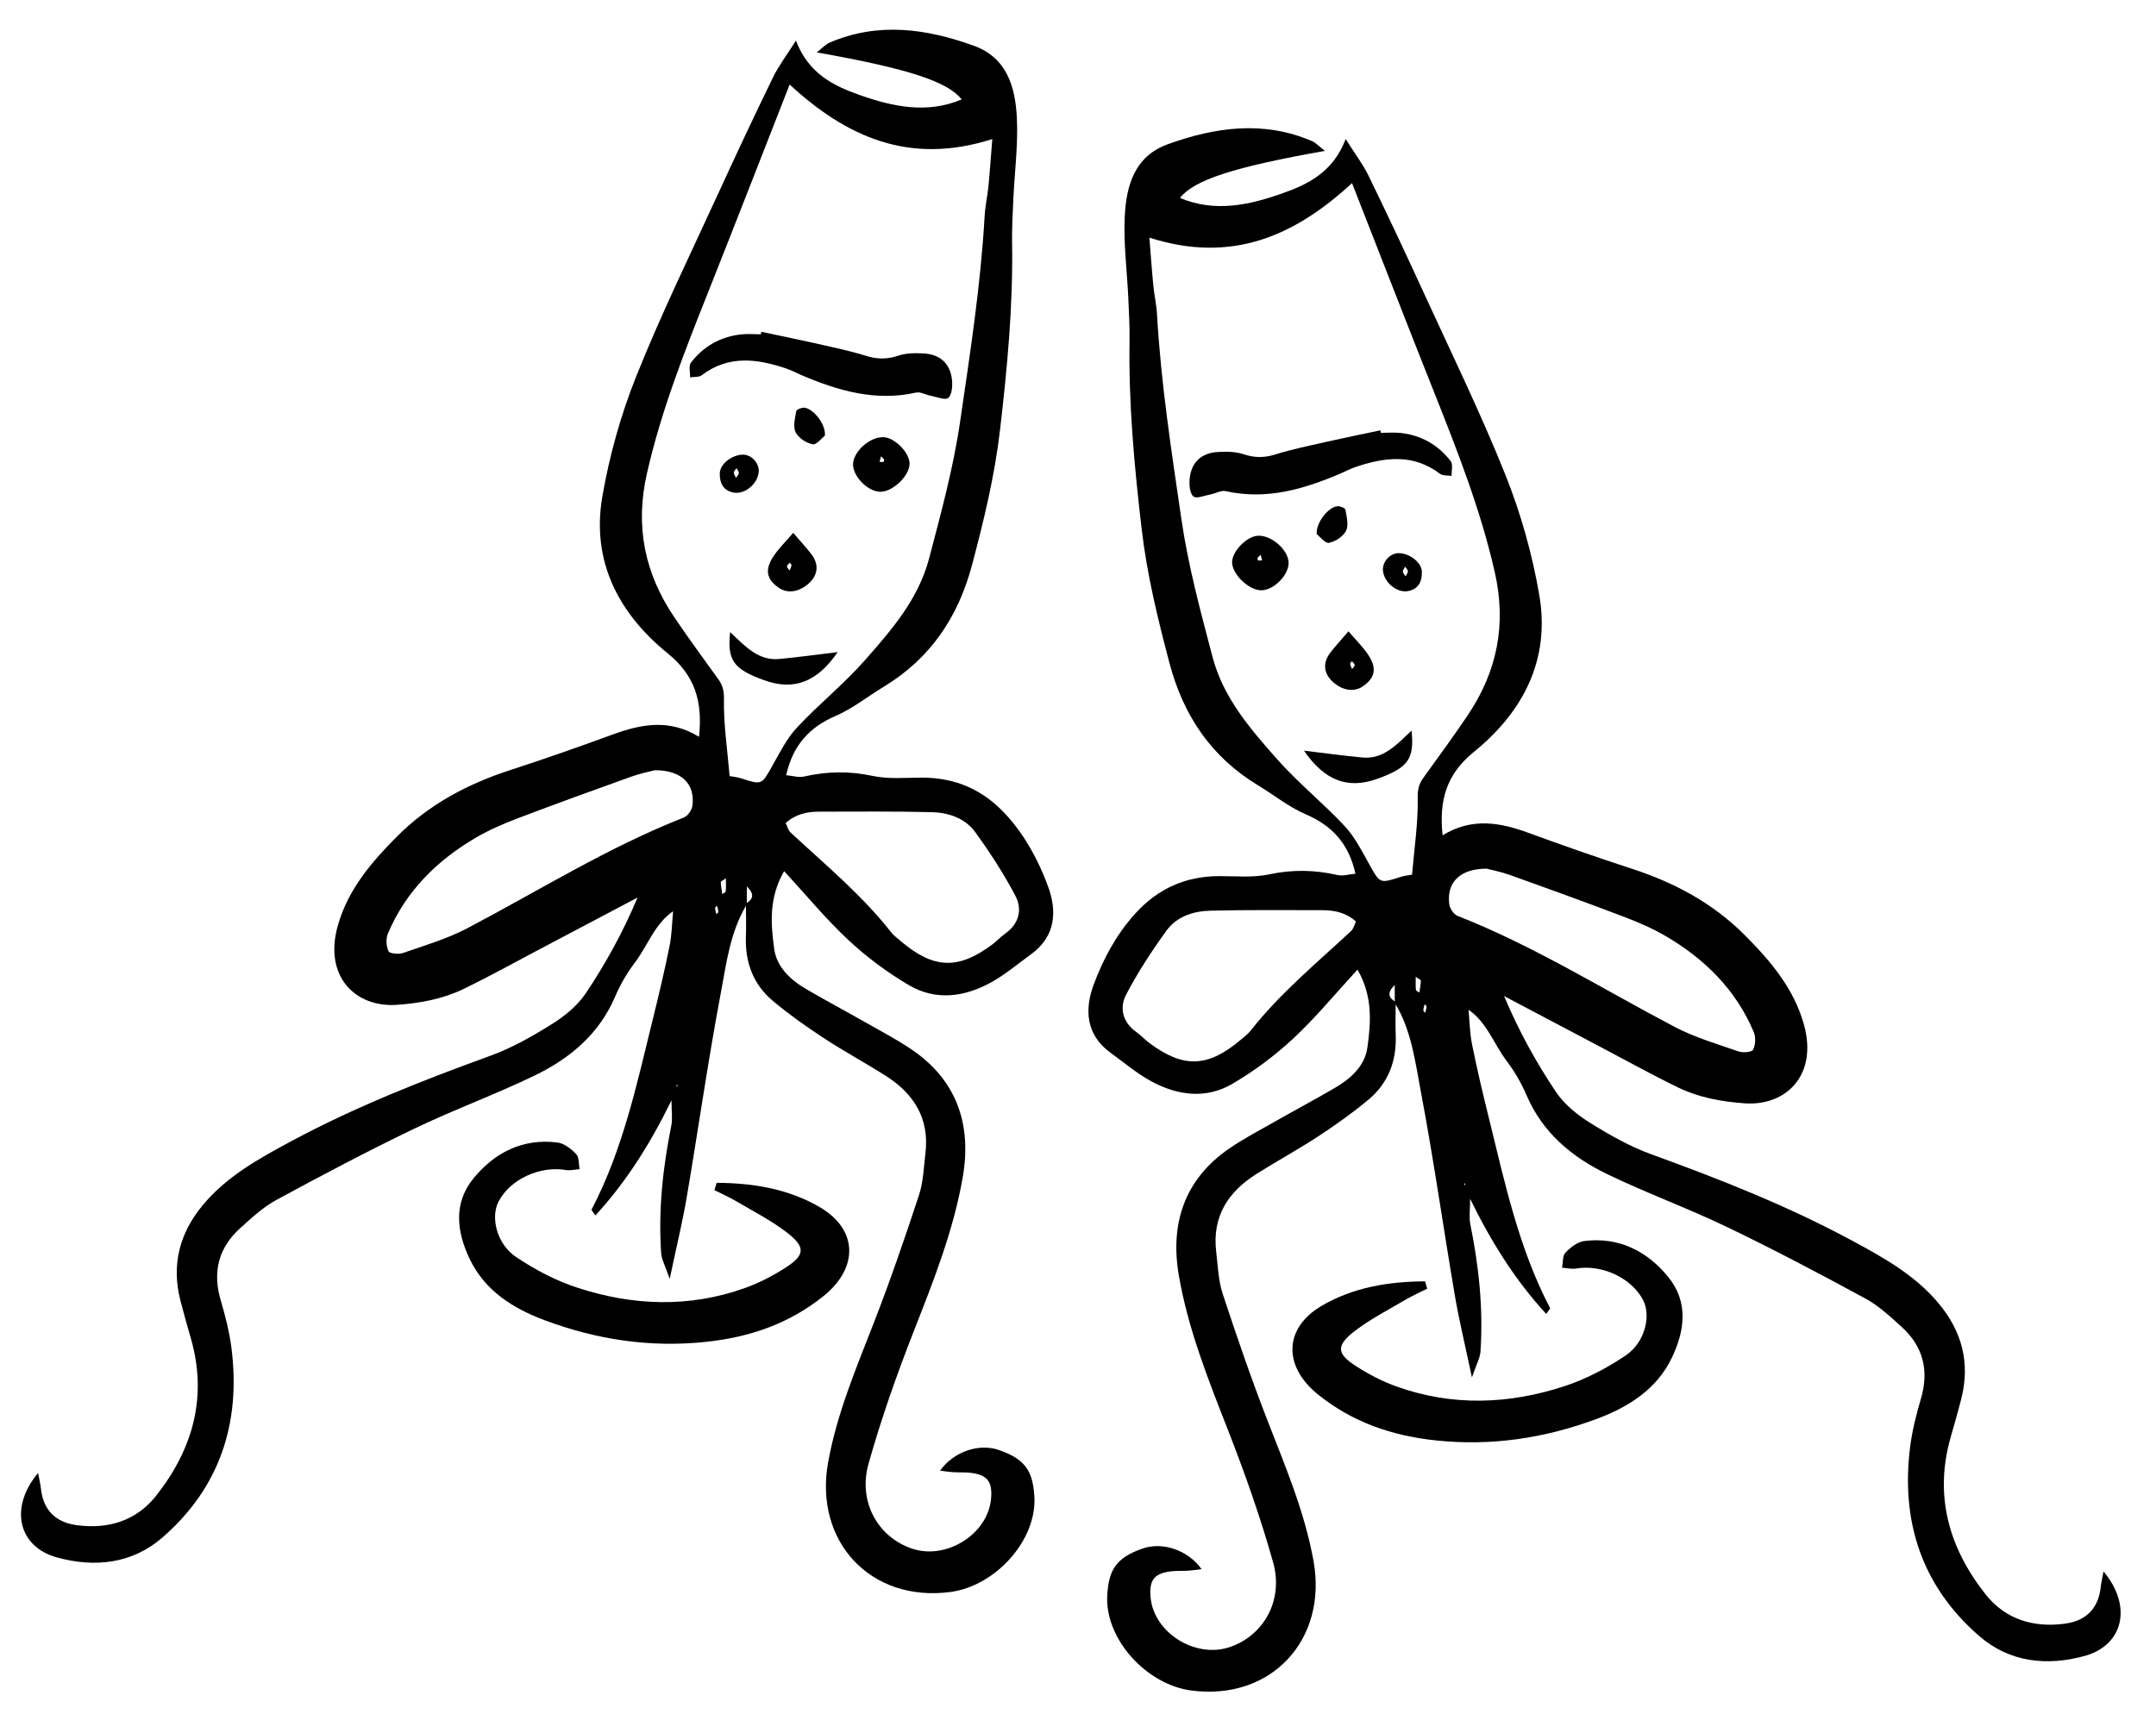 <?xml version="1.0" encoding="UTF-8"?>
<svg id="Layer_1" data-name="Layer 1" xmlns="http://www.w3.org/2000/svg" version="1.1" viewBox="0 0 806.32 641.22">
  <defs>
    <style>
      .cls-1 {
        fill: #000;
        stroke-width: 0px;
      }
    </style>
  </defs>
  <g>
    <path class="cls-1" d="M279.32,338.28c-6.25,10.23-7.65,22.02-9.78,33.36-4.77,25.29-8.38,50.79-12.7,76.17-1.57,9.24-3.8,18.36-6.38,30.62-1.7-4.99-3.03-7.26-3.19-9.61-1.1-16.07.6-31.94,3.79-47.7.52-2.57.07-5.34.07-9.5-8.03,16.41-16.91,30.47-28.45,43.06-.81-1.22-1.57-1.96-1.43-2.22,11.72-22.4,16.91-46.9,22.89-71.14,2.25-9.13,4.43-18.29,6.28-27.51.88-4.37.92-8.91,1.34-13.38.37-.59.74-1.18,1.11-1.77l-.85,2.03c-7.11,4.71-9.66,12.87-14.51,19.3-2.95,3.91-5.52,8.27-7.44,12.78-6.01,14.11-16.99,23.23-30.2,29.61-14.76,7.13-30.24,12.78-45.02,19.88-17.4,8.37-34.5,17.4-51.48,26.62-4.98,2.7-9.32,6.75-13.58,10.6-8.09,7.33-10.36,16.34-7.25,26.91,1.73,5.88,3.26,11.91,4.03,17.97,3.54,27.95-4.34,52.1-25.78,70.77-11.35,9.88-25.35,11.38-39.49,7.49-14.45-3.98-17.96-18.58-7.06-31.61.46,2.51.88,4.15,1.06,5.82.82,7.8,5.23,12.57,13.2,13.69,11.87,1.66,22.46-1.56,29.89-10.98,13.7-17.37,19.3-36.9,12.99-58.88-1.36-4.73-2.72-9.46-3.93-14.23-3.4-13.34-.29-25.19,8.44-35.67,8.92-10.69,20.79-17.26,32.8-23.72,23.95-12.89,49.13-22.81,74.65-32.07,8.03-2.91,15.66-7.24,22.93-11.78,4.79-2.99,9.6-6.86,12.7-11.47,7.47-11.09,13.93-22.85,19.47-35.96-12.18,6.43-24.35,12.87-36.53,19.29-9.46,4.99-18.81,10.18-28.42,14.85-7.82,3.8-16.18,5.36-24.97,5.99-15.49,1.12-27.51-10.48-22.22-29.49,3.77-13.52,12.57-23.86,22.25-33.55,11.91-11.92,26.27-19.56,42.18-24.74,12.88-4.19,25.67-8.67,38.38-13.33,10.7-3.92,21.24-5.94,32.32.85,1.4-13.13-1.45-22.89-11.71-31.21-18.37-14.9-28.6-34.48-24.46-58.59,2.62-15.25,6.88-30.5,12.61-44.86,9.28-23.25,20.31-45.81,30.75-68.59,6.67-14.56,13.48-29.06,20.49-43.46,2.09-4.29,5.05-8.16,8.56-13.73,4.75,12.36,14,16.88,23.75,20.32,12.48,4.41,25.23,7.17,38.23,1.69-5.24-6.7-19.94-11.53-54.2-17.6,2.11-1.63,3.33-3.03,4.86-3.68,18.14-7.76,36.17-5.22,53.94,1.21,12.36,4.48,15.45,15.46,16.04,26.8.52,10.21-.85,20.51-1.32,30.78-.24,5.35-.55,10.71-.46,16.06.4,23.47-1.79,46.69-4.5,70.01-2.01,17.27-6.04,33.82-10.45,50.47-5.18,19.58-15.62,35.12-33.11,45.69-5.98,3.61-11.55,8.13-17.89,10.86-9.84,4.23-16.01,10.92-18.54,22.19,2.31.21,4.64.96,6.69.5,8.56-1.95,16.91-2.11,25.62-.24,5.94,1.28,12.32.65,18.5.65,12.65,0,23.03,4.61,31.6,14.07,7.07,7.81,11.93,16.92,15.48,26.48,3.45,9.28,2.99,18.79-6.27,25.5-4.99,3.62-9.74,7.68-15.11,10.62-9.85,5.4-20.54,6.87-30.53,1-8.07-4.74-15.77-10.46-22.62-16.83-8.4-7.81-15.74-16.77-24.12-25.86-5.76,9.96-5.02,19.73-3.7,29.17.95,6.78,6.13,11.55,12,14.98,7.46,4.36,15.09,8.42,22.59,12.69,5.72,3.25,11.58,6.32,17,10.03,16.87,11.54,22.26,28.18,18.93,47.51-3.42,19.86-10.83,38.59-18.18,57.33-6.43,16.39-12.32,33.07-17.08,50-4.02,14.31,3.63,27.55,16.38,31.77,12.82,4.24,28.21-5.48,29.44-18.58.62-6.58-1.37-9.12-7.87-9.84-2.04-.23-4.12-.08-6.18-.21-1.6-.1-3.2-.36-5.02-.57,5.09-7.12,14.5-10.32,22-7.74,10.18,3.5,12.67,8.22,13.27,17.27,1.09,16.46-14.58,33.66-31.44,35.86-29.82,3.91-51.02-18.92-45.69-48.49,3.31-18.37,10.52-35.28,17.2-52.48,6.08-15.65,11.54-31.56,16.79-47.51,1.63-4.97,1.78-10.44,2.41-15.71,1.55-12.98-4.35-22.27-14.92-28.96-7.64-4.84-15.63-9.16-23.19-14.12-6.51-4.27-12.9-8.8-18.87-13.79-7.39-6.17-10.52-14.47-10.16-24.12.16-4.12,0-8.25,0-12.37,2.51-1.53,3.52-3.3.34-6.39v6.68ZM371.1,52.02c-31.08,9.97-54.66-.92-75.78-20.4-10.27,26.2-20.33,52.15-30.61,78-8.79,22.08-17.45,44.11-22.76,67.45-4.51,19.83-.86,37.38,10.22,53.81,5.28,7.83,10.88,15.45,16.4,23.11,1.67,2.32,2.24,4.34,2.18,7.59-.16,9.28,1.25,18.6,2.12,28.75,1.17.22,2.74.34,4.21.81,7.91,2.56,7.75,2.5,11.75-4.63,2.78-4.96,5.41-10.25,9.23-14.34,8.1-8.68,17.47-16.2,25.31-25.08,10.03-11.36,20.1-22.91,24.12-38.23,4.47-17.02,9.08-33.9,11.63-51.45,3.72-25.52,7.68-50.96,9.13-76.74.21-3.66,1.05-7.29,1.41-10.95.55-5.64.93-11.3,1.45-17.72ZM293.83,307.88c.69,1.42.96,2.73,1.75,3.46,12.93,12.04,26.62,23.31,37.62,37.31,1.01,1.28,2.36,2.3,3.62,3.37,12.33,10.49,21.52,10.83,34.34,1.26,1.65-1.23,3.04-2.81,4.72-3.99,5.23-3.68,6.55-9.07,3.88-14.15-4.36-8.31-9.54-16.26-15.05-23.87-3.8-5.25-10.03-7.3-16.32-7.45-14.01-.35-28.04-.2-42.06-.19-4.52,0-8.78.92-12.49,4.25ZM245,288.11c-1.81.48-5.44,1.18-8.87,2.41-14.28,5.12-28.54,10.28-42.72,15.68-5.35,2.04-10.68,4.36-15.61,7.26-14.52,8.54-26.07,20.01-32.72,35.77-.8,1.9-.67,4.75.22,6.6.44.92,3.79,1.24,5.42.67,8.09-2.82,16.44-5.26,23.98-9.22,26.88-14.12,52.68-30.32,81.09-41.48,1.44-.57,2.95-2.75,3.16-4.35,1.06-8.05-3.88-13.3-13.95-13.32ZM271.48,328.57c-1.04.75-1.92,1.1-1.91,1.43.05,1.49.34,2.97.54,4.46.46-.33,1.26-.63,1.3-1.01.15-1.45.06-2.93.06-4.88ZM268.14,338.81c-.25.3-.72.63-.7.91.05.78.32,1.54.5,2.3.25-.32.73-.65.71-.95-.05-.76-.32-1.51-.51-2.26ZM253.27,405.67l-.37.71.48.09-.12-.79Z"/>
    <path class="cls-1" d="M268.04,442.48c13.5.06,26.8,2.22,38.58,9.12,14.29,8.36,14.5,22.67,1.42,33.2-12.9,10.39-27.65,15.44-44.07,17.18-20.86,2.21-40.84-.84-60.26-8.09-11.79-4.4-22.32-11-28.01-22.84-4.86-10.12-6.27-20.86,1.36-30.21,7.91-9.7,18.45-15.05,31.38-13.45,2.53.31,5.19,2.38,7.05,4.34,1.15,1.2.9,3.72,1.28,5.65-1.73.12-3.52.57-5.19.3-9.71-1.63-20.77,3.48-25.11,11.77-3.08,5.9-.74,15.86,6.5,20.75,7.05,4.75,14.87,8.87,22.93,11.5,20.76,6.8,41.9,7.59,62.77.11,5.34-1.91,10.53-4.62,15.3-7.71,7.15-4.62,7.34-7.65.3-13.06-5.81-4.46-12.45-7.86-18.8-11.6-2.66-1.57-5.51-2.83-8.28-4.23.28-.91.55-1.83.83-2.74Z"/>
    <path class="cls-1" d="M284.7,124.12c6.76,1.43,13.54,2.8,20.28,4.32,6.34,1.44,12.74,2.74,18.94,4.68,4.14,1.3,7.8,1.33,11.94-.05,3.01-1.01,6.51-1.04,9.74-.84,6.13.38,9.84,3.91,10.44,9.97.22,2.24-.02,5.46-1.4,6.65-1.13.97-4.29-.37-6.53-.79-1.86-.35-3.85-1.57-5.51-1.2-15.23,3.41-29.22-.7-42.97-6.58-1.88-.8-3.69-1.79-5.62-2.44-10.87-3.66-21.56-5.08-31.59,2.54-1.04.79-2.87.55-4.33.79.06-1.87-.61-4.3.32-5.51,4.69-6.1,11.03-9.71,18.74-10.56,2.44-.27,4.93-.04,7.39-.04.06-.31.11-.62.17-.93Z"/>
    <path class="cls-1" d="M313.28,243.96c-7.67,11.17-16.36,14.55-27.51,10.5-11.4-4.14-13.85-7.35-12.71-18.01,5.54,5.24,10.52,10.82,18.38,10.07,7.16-.68,14.29-1.67,21.84-2.57Z"/>
    <path class="cls-1" d="M340.17,173.4c.06,4.3-5.75,10.16-10.47,10.55-4.48.37-10.37-5.09-10.66-9.89-.29-4.85,6.22-10.8,11.5-10.51,4.16.23,9.58,5.77,9.63,9.85ZM329.47,170.7c-.19.76-.35,1.41-.51,2.05.5.03,1,.13,1.48.05.12-.02.28-.74.15-.98-.24-.42-.7-.73-1.12-1.12Z"/>
    <path class="cls-1" d="M296.65,199.32c3.29,3.86,5.23,5.9,6.9,8.14,2.8,3.76,2.35,7.64-1.03,10.74-3.57,3.26-7.9,3.95-11.15,1.76-4.48-3.03-5.46-6.51-2.41-11.37,2.03-3.24,4.9-5.95,7.69-9.26ZM295.33,213.43c.24-.67.57-1.33.68-2.03.04-.26-.41-.6-.64-.9-.37.46-1.05.93-1.04,1.39.01.52.63,1.03,1,1.54Z"/>
    <path class="cls-1" d="M283.75,176.59c-.38,4.44-5.24,8.48-9.41,7.67-3.91-.76-5.23-3.59-5.15-7.23.07-3.42,4.51-6.92,8.67-6.95,3.22-.03,6.18,3.24,5.9,6.52ZM275.44,175.13c-.36.57-1,1.14-1.01,1.72-.02.62.55,1.26.86,1.89.36-.59.99-1.17,1.02-1.78.03-.6-.55-1.22-.87-1.83Z"/>
    <path class="cls-1" d="M308.51,162.96c-1.15.88-3.17,3.54-4.59,3.25-2.41-.49-5.33-2.4-6.38-4.53-1.03-2.11-.2-5.26.25-7.88.1-.61,2-1.38,3-1.29,3.36.3,8.1,6.18,7.72,10.44Z"/>
  </g>
  <g>
    <path class="cls-1" d="M521.64,368.46c-3.19,3.09-2.17,4.86.34,6.39,0,4.13-.16,8.26,0,12.37.37,9.65-2.77,17.95-10.16,24.12-5.97,4.99-12.36,9.52-18.87,13.79-7.56,4.96-15.54,9.27-23.19,14.12-10.57,6.7-16.47,15.98-14.92,28.96.63,5.27.78,10.74,2.41,15.71,5.25,15.95,10.71,31.86,16.79,47.51,6.68,17.2,13.88,34.11,17.2,52.48,5.33,29.57-15.87,52.4-45.69,48.49-16.86-2.21-32.52-19.41-31.44-35.86.6-9.06,3.08-13.77,13.27-17.27,7.5-2.58,16.91.62,22,7.74-1.82.21-3.41.47-5.02.57-2.06.13-4.14-.02-6.18.21-6.5.72-8.49,3.26-7.87,9.84,1.23,13.11,16.61,22.82,29.44,18.58,12.75-4.21,20.41-17.45,16.38-31.77-4.76-16.94-10.66-33.61-17.08-50-7.35-18.74-14.76-37.47-18.18-57.33-3.33-19.33,2.07-35.97,18.93-47.51,5.42-3.71,11.28-6.77,17-10.03,7.51-4.27,15.14-8.33,22.59-12.69,5.87-3.43,11.06-8.19,12-14.98,1.32-9.44,2.06-19.21-3.7-29.17-8.38,9.1-15.72,18.05-24.12,25.86-6.85,6.37-14.55,12.09-22.62,16.83-9.99,5.87-20.68,4.39-30.53-1-5.37-2.94-10.12-7-15.11-10.62-9.26-6.71-9.72-16.23-6.27-25.5,3.56-9.56,8.41-18.67,15.48-26.48,8.57-9.47,18.95-14.07,31.6-14.07,6.18,0,12.56.62,18.5-.65,8.71-1.87,17.06-1.7,25.62.24,2.05.47,4.38-.29,6.69-.5-2.52-11.27-8.7-17.95-18.54-22.19-6.35-2.73-11.91-7.25-17.89-10.86-17.49-10.57-27.93-26.11-33.11-45.69-4.41-16.64-8.44-33.2-10.45-50.47-2.71-23.32-4.89-46.54-4.5-70.01.09-5.35-.22-10.71-.46-16.06-.47-10.26-1.84-20.57-1.32-30.78.58-11.34,3.67-22.32,16.04-26.8,17.77-6.43,35.8-8.97,53.94-1.21,1.53.66,2.75,2.05,4.86,3.68-34.26,6.07-48.96,10.9-54.2,17.6,13.01,5.48,25.75,2.72,38.23-1.69,9.75-3.44,18.99-7.96,23.75-20.32,3.51,5.57,6.47,9.44,8.56,13.73,7.01,14.4,13.82,28.9,20.49,43.46,10.44,22.78,21.47,45.34,30.75,68.59,5.74,14.37,10,29.61,12.61,44.86,4.14,24.12-6.09,43.7-24.46,58.59-10.26,8.32-13.11,18.08-11.71,31.21,11.08-6.79,21.63-4.77,32.32-.85,12.71,4.66,25.5,9.14,38.38,13.33,15.91,5.17,30.26,12.81,42.18,24.74,9.68,9.69,18.48,20.02,22.25,33.55,5.29,19.01-6.72,30.6-22.22,29.49-8.8-.64-17.16-2.19-24.97-5.99-9.61-4.67-18.96-9.87-28.42-14.85-12.18-6.42-24.36-12.86-36.53-19.29,5.54,13.11,12.01,24.87,19.47,35.96,3.11,4.61,7.91,8.48,12.7,11.47,7.28,4.54,14.91,8.87,22.93,11.78,25.52,9.26,50.69,19.18,74.65,32.07,12.01,6.46,23.89,13.03,32.8,23.72,8.74,10.48,11.84,22.32,8.44,35.67-1.21,4.77-2.57,9.5-3.93,14.23-6.31,21.98-.71,41.51,12.99,58.88,7.43,9.43,18.02,12.64,29.89,10.98,7.97-1.12,12.37-5.89,13.2-13.69.18-1.67.59-3.31,1.06-5.82,10.9,13.03,7.39,27.63-7.06,31.61-14.14,3.89-28.14,2.39-39.49-7.49-21.45-18.67-29.32-42.82-25.78-70.77.77-6.07,2.3-12.09,4.03-17.97,3.11-10.57.84-19.58-7.25-26.91-4.25-3.85-8.59-7.9-13.58-10.6-16.98-9.21-34.07-18.25-51.48-26.62-14.78-7.11-30.26-12.75-45.02-19.88-13.21-6.38-24.19-15.5-30.2-29.61-1.92-4.51-4.49-8.86-7.44-12.78-4.84-6.43-7.4-14.59-14.51-19.3l-.85-2.03c.37.59.74,1.18,1.11,1.77.42,4.47.47,9.01,1.34,13.38,1.85,9.22,4.03,18.38,6.28,27.51,5.97,24.24,11.17,48.74,22.89,71.14.14.27-.62,1-1.43,2.22-11.54-12.59-20.42-26.65-28.45-43.06,0,4.16-.45,6.93.07,9.5,3.2,15.76,4.89,31.62,3.79,47.7-.16,2.35-1.48,4.62-3.19,9.61-2.58-12.26-4.81-21.38-6.38-30.62-4.32-25.38-7.92-50.88-12.7-76.17-2.14-11.33-3.53-23.13-9.78-33.36v-6.68ZM431.3,106.6c.36,3.66,1.2,7.28,1.41,10.95,1.45,25.78,5.41,51.22,9.13,76.74,2.56,17.54,7.16,34.43,11.63,51.45,4.02,15.32,14.09,26.87,24.12,38.23,7.84,8.88,17.22,16.4,25.31,25.08,3.82,4.09,6.45,9.38,9.23,14.34,3.99,7.13,3.83,7.19,11.75,4.63,1.46-.47,3.04-.6,4.21-.81.87-10.15,2.29-19.46,2.12-28.75-.06-3.25.5-5.27,2.18-7.59,5.52-7.66,11.12-15.28,16.4-23.11,11.08-16.44,14.73-33.99,10.22-53.81-5.31-23.34-13.98-45.37-22.76-67.45-10.29-25.85-20.34-51.8-30.61-78-21.12,19.48-44.7,30.37-75.78,20.4.52,6.42.9,12.08,1.45,17.72ZM494.63,340.49c-14.02-.01-28.05-.16-42.06.19-6.29.16-12.52,2.2-16.32,7.45-5.51,7.61-10.7,15.56-15.05,23.87-2.67,5.09-1.35,10.47,3.88,14.15,1.68,1.18,3.07,2.76,4.72,3.99,12.82,9.58,22.01,9.23,34.34-1.26,1.26-1.07,2.61-2.09,3.62-3.37,11-13.99,24.69-25.27,37.62-37.31.79-.74,1.06-2.05,1.75-3.46-3.71-3.33-7.97-4.24-12.49-4.25ZM542.01,338.29c.21,1.6,1.72,3.79,3.16,4.35,28.41,11.16,54.21,27.36,81.09,41.48,7.53,3.96,15.89,6.4,23.98,9.22,1.63.57,4.98.26,5.42-.67.89-1.84,1.02-4.69.22-6.6-6.65-15.75-18.19-27.23-32.72-35.77-4.93-2.9-10.25-5.22-15.61-7.26-14.17-5.4-28.44-10.56-42.72-15.68-3.43-1.23-7.06-1.92-8.87-2.41-10.07.02-15.01,5.27-13.95,13.32ZM529.54,370.3c.04.38.85.67,1.3,1.01.2-1.49.5-2.97.54-4.46.01-.32-.87-.67-1.91-1.43,0,1.95-.09,3.43.06,4.88ZM532.31,377.93c-.02.3.46.64.71.95.18-.77.44-1.53.5-2.3.02-.29-.45-.61-.7-.91-.19.75-.46,1.5-.51,2.26ZM547.57,443.32l.48-.09-.37-.71-.12.79Z"/>
    <path class="cls-1" d="M532.92,479.34c-13.5.06-26.8,2.22-38.58,9.12-14.29,8.36-14.5,22.67-1.42,33.2,12.9,10.39,27.65,15.44,44.07,17.18,20.86,2.21,40.84-.84,60.26-8.09,11.79-4.4,22.32-11,28.01-22.84,4.86-10.12,6.27-20.86-1.36-30.21-7.91-9.7-18.45-15.05-31.38-13.45-2.53.31-5.19,2.38-7.05,4.34-1.15,1.2-.9,3.72-1.28,5.65,1.73.12,3.52.57,5.19.3,9.71-1.63,20.77,3.48,25.11,11.77,3.08,5.9.74,15.86-6.5,20.75-7.05,4.75-14.87,8.87-22.93,11.5-20.76,6.8-41.9,7.59-62.77.11-5.34-1.91-10.53-4.62-15.3-7.71-7.15-4.62-7.34-7.65-.3-13.06,5.81-4.46,12.45-7.86,18.8-11.6,2.66-1.57,5.51-2.83,8.28-4.23-.28-.91-.55-1.83-.83-2.74Z"/>
    <path class="cls-1" d="M516.26,160.98c-6.76,1.43-13.54,2.8-20.28,4.32-6.34,1.44-12.74,2.74-18.94,4.68-4.14,1.3-7.8,1.33-11.94-.05-3.01-1.01-6.51-1.04-9.74-.84-6.13.38-9.84,3.91-10.44,9.97-.22,2.24.02,5.46,1.4,6.65,1.13.97,4.29-.37,6.53-.79,1.86-.35,3.85-1.57,5.51-1.2,15.23,3.41,29.22-.7,42.97-6.58,1.88-.8,3.69-1.79,5.62-2.44,10.87-3.66,21.56-5.08,31.59,2.54,1.04.79,2.87.55,4.33.79-.06-1.87.61-4.3-.32-5.51-4.69-6.1-11.03-9.71-18.74-10.56-2.44-.27-4.93-.04-7.39-.04-.06-.31-.11-.62-.17-.93Z"/>
    <path class="cls-1" d="M487.68,280.82c7.67,11.17,16.36,14.55,27.51,10.5,11.4-4.14,13.85-7.35,12.71-18.01-5.54,5.24-10.52,10.82-18.38,10.07-7.16-.68-14.29-1.67-21.84-2.57Z"/>
    <path class="cls-1" d="M470.42,200.41c5.28-.29,11.79,5.67,11.5,10.51-.29,4.8-6.18,10.26-10.66,9.89-4.72-.39-10.53-6.25-10.47-10.55.05-4.08,5.48-9.62,9.63-9.85ZM470.37,208.68c-.14.24.03.96.15.98.47.09.98-.02,1.48-.05-.16-.65-.32-1.29-.51-2.05-.41.4-.87.7-1.12,1.12Z"/>
    <path class="cls-1" d="M512,245.44c3.05,4.86,2.07,8.34-2.41,11.37-3.24,2.19-7.58,1.51-11.15-1.76-3.38-3.1-3.83-6.98-1.03-10.74,1.67-2.24,3.61-4.28,6.9-8.14,2.8,3.31,5.66,6.02,7.69,9.26ZM506.63,248.76c0-.46-.67-.93-1.04-1.39-.23.3-.68.64-.64.9.11.69.44,1.35.68,2.03.36-.51.99-1.02,1-1.54Z"/>
    <path class="cls-1" d="M523.1,206.93c4.16.04,8.6,3.54,8.67,6.95.07,3.64-1.24,6.47-5.15,7.23-4.17.81-9.03-3.23-9.41-7.67-.28-3.27,2.68-6.54,5.9-6.52ZM524.65,213.82c.03.61.65,1.19,1.02,1.78.31-.63.88-1.27.86-1.89-.01-.58-.65-1.15-1.01-1.72-.32.61-.9,1.24-.87,1.83Z"/>
    <path class="cls-1" d="M492.45,199.82c1.15.88,3.17,3.54,4.59,3.25,2.41-.49,5.33-2.4,6.38-4.53,1.03-2.11.2-5.26-.25-7.88-.1-.61-2-1.38-3-1.29-3.36.3-8.1,6.18-7.72,10.44Z"/>
  </g>
</svg>